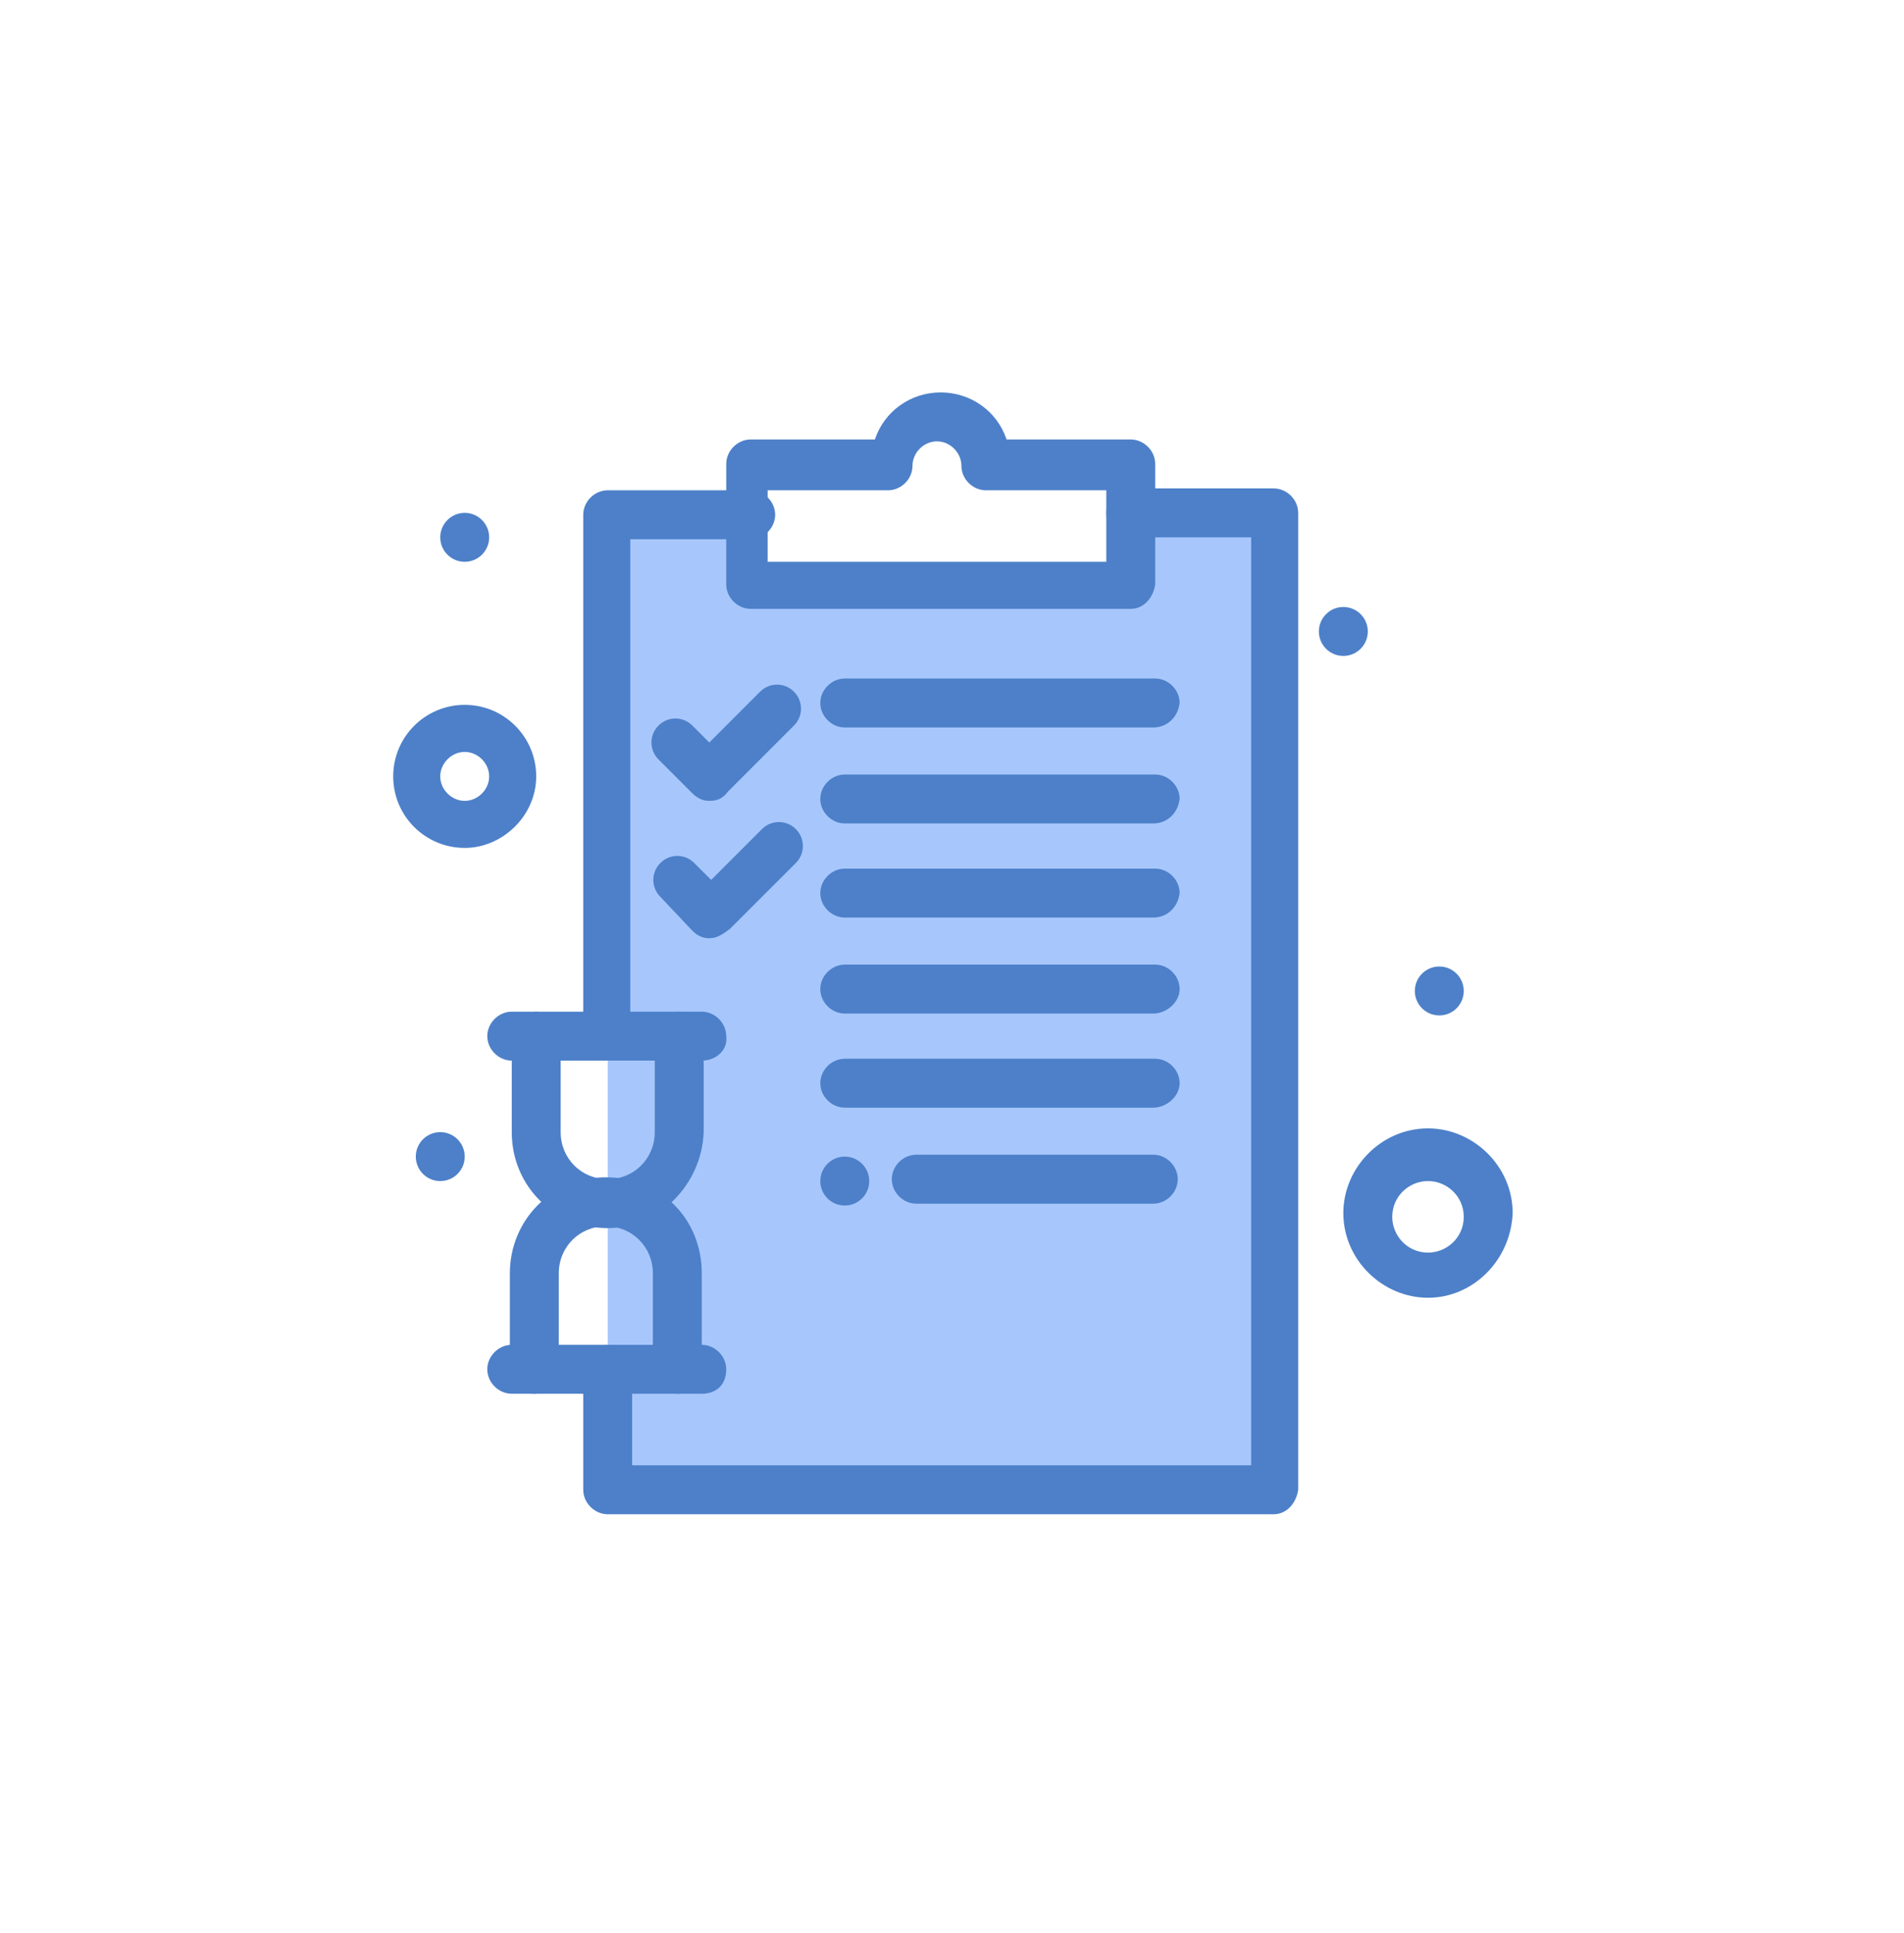 <svg width="68" height="69" viewBox="0 0 68 69" fill="none" xmlns="http://www.w3.org/2000/svg">
<path d="M21.704 53.183H45.49V18.377H40.383V20.863H26.81V18.377H21.704V53.183Z" fill="#A7C7FC"/>
<path d="M51.403 36.25C51.886 36.25 52.277 35.859 52.277 35.377C52.277 34.894 51.886 34.503 51.403 34.503C50.921 34.503 50.53 34.894 50.53 35.377C50.53 35.859 50.921 36.25 51.403 36.25Z" fill="#4D80C9"/>
<path d="M47.976 23.416C48.459 23.416 48.85 23.025 48.85 22.543C48.85 22.06 48.459 21.669 47.976 21.669C47.494 21.669 47.103 22.06 47.103 22.543C47.103 23.025 47.494 23.416 47.976 23.416Z" fill="#4D80C9"/>
<path d="M30.17 43.037C30.652 43.037 31.044 42.646 31.044 42.163C31.044 41.681 30.652 41.29 30.17 41.29C29.688 41.29 29.296 41.681 29.296 42.163C29.296 42.646 29.688 43.037 30.17 43.037Z" fill="#4D80C9"/>
<path d="M16.597 20.056C17.079 20.056 17.47 19.665 17.47 19.183C17.47 18.701 17.079 18.309 16.597 18.309C16.114 18.309 15.723 18.701 15.723 19.183C15.723 19.665 16.114 20.056 16.597 20.056Z" fill="#4D80C9"/>
<path d="M15.723 42.163C16.206 42.163 16.597 41.772 16.597 41.29C16.597 40.807 16.206 40.416 15.723 40.416C15.241 40.416 14.85 40.807 14.85 41.29C14.85 41.772 15.241 42.163 15.723 42.163Z" fill="#4D80C9"/>
<path d="M21.704 37.863C21.233 37.863 20.83 37.46 20.83 36.989V18.377C20.83 17.906 21.233 17.503 21.704 17.503H26.81C27.281 17.503 27.684 17.906 27.684 18.377C27.684 18.847 27.281 19.25 26.81 19.25H22.51V37.124C22.51 37.527 22.174 37.863 21.704 37.863Z" fill="#4D80C9"/>
<path d="M45.49 54.057H21.704C21.233 54.057 20.83 53.653 20.83 53.183V48.883C20.83 48.412 21.233 48.009 21.704 48.009C22.174 48.009 22.577 48.412 22.577 48.883V52.309H44.684V19.183H40.383C39.913 19.183 39.51 18.78 39.51 18.31C39.51 17.839 39.913 17.436 40.383 17.436H45.49C45.961 17.436 46.364 17.839 46.364 18.31V53.183C46.297 53.653 45.961 54.057 45.49 54.057Z" fill="#4D80C9"/>
<path d="M40.383 21.736H26.81C26.34 21.736 25.937 21.333 25.937 20.863V16.562C25.937 16.092 26.34 15.689 26.81 15.689H31.245C31.581 14.681 32.522 14.009 33.597 14.009C34.672 14.009 35.613 14.681 35.949 15.689H40.383C40.854 15.689 41.257 16.092 41.257 16.562V20.863C41.19 21.333 40.854 21.736 40.383 21.736ZM27.617 20.056H39.51V17.503H35.209C34.739 17.503 34.336 17.1 34.336 16.63C34.336 16.159 33.933 15.756 33.462 15.756C32.992 15.756 32.589 16.159 32.589 16.63C32.589 17.1 32.186 17.503 31.715 17.503H27.415V20.056H27.617Z" fill="#4D80C9"/>
<path d="M21.704 43.843C19.822 43.843 18.277 42.365 18.277 40.416V36.989C18.277 36.519 18.68 36.116 19.15 36.116C19.621 36.116 20.024 36.519 20.024 36.989V40.416C20.024 41.357 20.763 42.096 21.704 42.096C22.644 42.096 23.384 41.357 23.384 40.416V36.989C23.384 36.519 23.787 36.116 24.257 36.116C24.727 36.116 25.131 36.519 25.131 36.989V40.416C25.063 42.297 23.518 43.843 21.704 43.843Z" fill="#4D80C9"/>
<path d="M24.19 49.756C23.719 49.756 23.316 49.353 23.316 48.883V45.456C23.316 44.515 22.577 43.776 21.636 43.776C20.696 43.776 19.957 44.515 19.957 45.456V48.883C19.957 49.353 19.553 49.756 19.083 49.756C18.613 49.756 18.209 49.353 18.209 48.883V45.456C18.209 43.574 19.688 42.029 21.636 42.029C23.585 42.029 25.063 43.507 25.063 45.456V48.883C25.063 49.42 24.66 49.756 24.19 49.756Z" fill="#4D80C9"/>
<path d="M25.063 37.863H18.277C17.806 37.863 17.403 37.46 17.403 36.989C17.403 36.519 17.806 36.116 18.277 36.116H25.063C25.534 36.116 25.937 36.519 25.937 36.989C26.004 37.46 25.601 37.863 25.063 37.863Z" fill="#4D80C9"/>
<path d="M25.063 49.756H18.277C17.806 49.756 17.403 49.353 17.403 48.883C17.403 48.412 17.806 48.009 18.277 48.009H25.063C25.534 48.009 25.937 48.412 25.937 48.883C25.937 49.42 25.601 49.756 25.063 49.756Z" fill="#4D80C9"/>
<path d="M41.19 25.97H30.17C29.7 25.97 29.296 25.566 29.296 25.096C29.296 24.626 29.7 24.223 30.17 24.223H41.257C41.727 24.223 42.13 24.626 42.13 25.096C42.063 25.634 41.66 25.97 41.19 25.97Z" fill="#4D80C9"/>
<path d="M41.19 29.396H30.17C29.7 29.396 29.296 28.993 29.296 28.523C29.296 28.052 29.7 27.649 30.17 27.649H41.257C41.727 27.649 42.13 28.052 42.13 28.523C42.063 29.06 41.66 29.396 41.19 29.396Z" fill="#4D80C9"/>
<path d="M41.19 32.756H30.17C29.7 32.756 29.296 32.353 29.296 31.883C29.296 31.412 29.7 31.009 30.17 31.009H41.257C41.727 31.009 42.13 31.412 42.13 31.883C42.063 32.42 41.66 32.756 41.19 32.756Z" fill="#4D80C9"/>
<path d="M41.19 36.183H30.17C29.7 36.183 29.296 35.78 29.296 35.309C29.296 34.839 29.7 34.436 30.17 34.436H41.257C41.727 34.436 42.13 34.839 42.13 35.309C42.13 35.78 41.66 36.183 41.19 36.183Z" fill="#4D80C9"/>
<path d="M41.19 39.543H30.17C29.7 39.543 29.296 39.139 29.296 38.669C29.296 38.199 29.7 37.796 30.17 37.796H41.257C41.727 37.796 42.13 38.199 42.13 38.669C42.13 39.139 41.66 39.543 41.19 39.543Z" fill="#4D80C9"/>
<path d="M41.19 42.97H32.723C32.253 42.97 31.85 42.566 31.85 42.096C31.85 41.626 32.253 41.222 32.723 41.222H41.19C41.66 41.222 42.063 41.626 42.063 42.096C42.063 42.566 41.66 42.97 41.19 42.97Z" fill="#4D80C9"/>
<path d="M25.332 28.59C25.131 28.59 24.929 28.523 24.727 28.321L23.518 27.112C23.182 26.776 23.182 26.238 23.518 25.902C23.854 25.566 24.391 25.566 24.727 25.902L25.332 26.507L27.146 24.693C27.482 24.357 28.02 24.357 28.356 24.693C28.692 25.029 28.692 25.566 28.356 25.902L26.004 28.254C25.802 28.523 25.601 28.59 25.332 28.59Z" fill="#4D80C9"/>
<path d="M25.332 33.495C25.131 33.495 24.929 33.428 24.727 33.226L23.585 32.017C23.249 31.681 23.249 31.143 23.585 30.808C23.921 30.471 24.459 30.471 24.794 30.808L25.399 31.412L27.213 29.598C27.549 29.262 28.087 29.262 28.423 29.598C28.759 29.934 28.759 30.471 28.423 30.808L26.071 33.159C25.802 33.361 25.601 33.495 25.332 33.495Z" fill="#4D80C9"/>
<path d="M16.597 30.27C15.186 30.27 14.043 29.128 14.043 27.717C14.043 26.305 15.186 25.163 16.597 25.163C18.008 25.163 19.15 26.305 19.15 27.717C19.15 29.128 17.941 30.27 16.597 30.27ZM16.597 26.843C16.127 26.843 15.723 27.246 15.723 27.717C15.723 28.187 16.127 28.59 16.597 28.59C17.067 28.59 17.47 28.187 17.47 27.717C17.47 27.246 17.067 26.843 16.597 26.843Z" fill="#4D80C9"/>
<path d="M51 46.329C49.387 46.329 47.976 44.985 47.976 43.306C47.976 41.693 49.32 40.282 51 40.282C52.613 40.282 54.024 41.626 54.024 43.306C53.957 44.985 52.613 46.329 51 46.329ZM51 42.163C50.328 42.163 49.723 42.701 49.723 43.44C49.723 44.112 50.261 44.717 51 44.717C51.672 44.717 52.277 44.179 52.277 43.44C52.277 42.701 51.672 42.163 51 42.163Z" fill="#4D80C9"/>
</svg>
